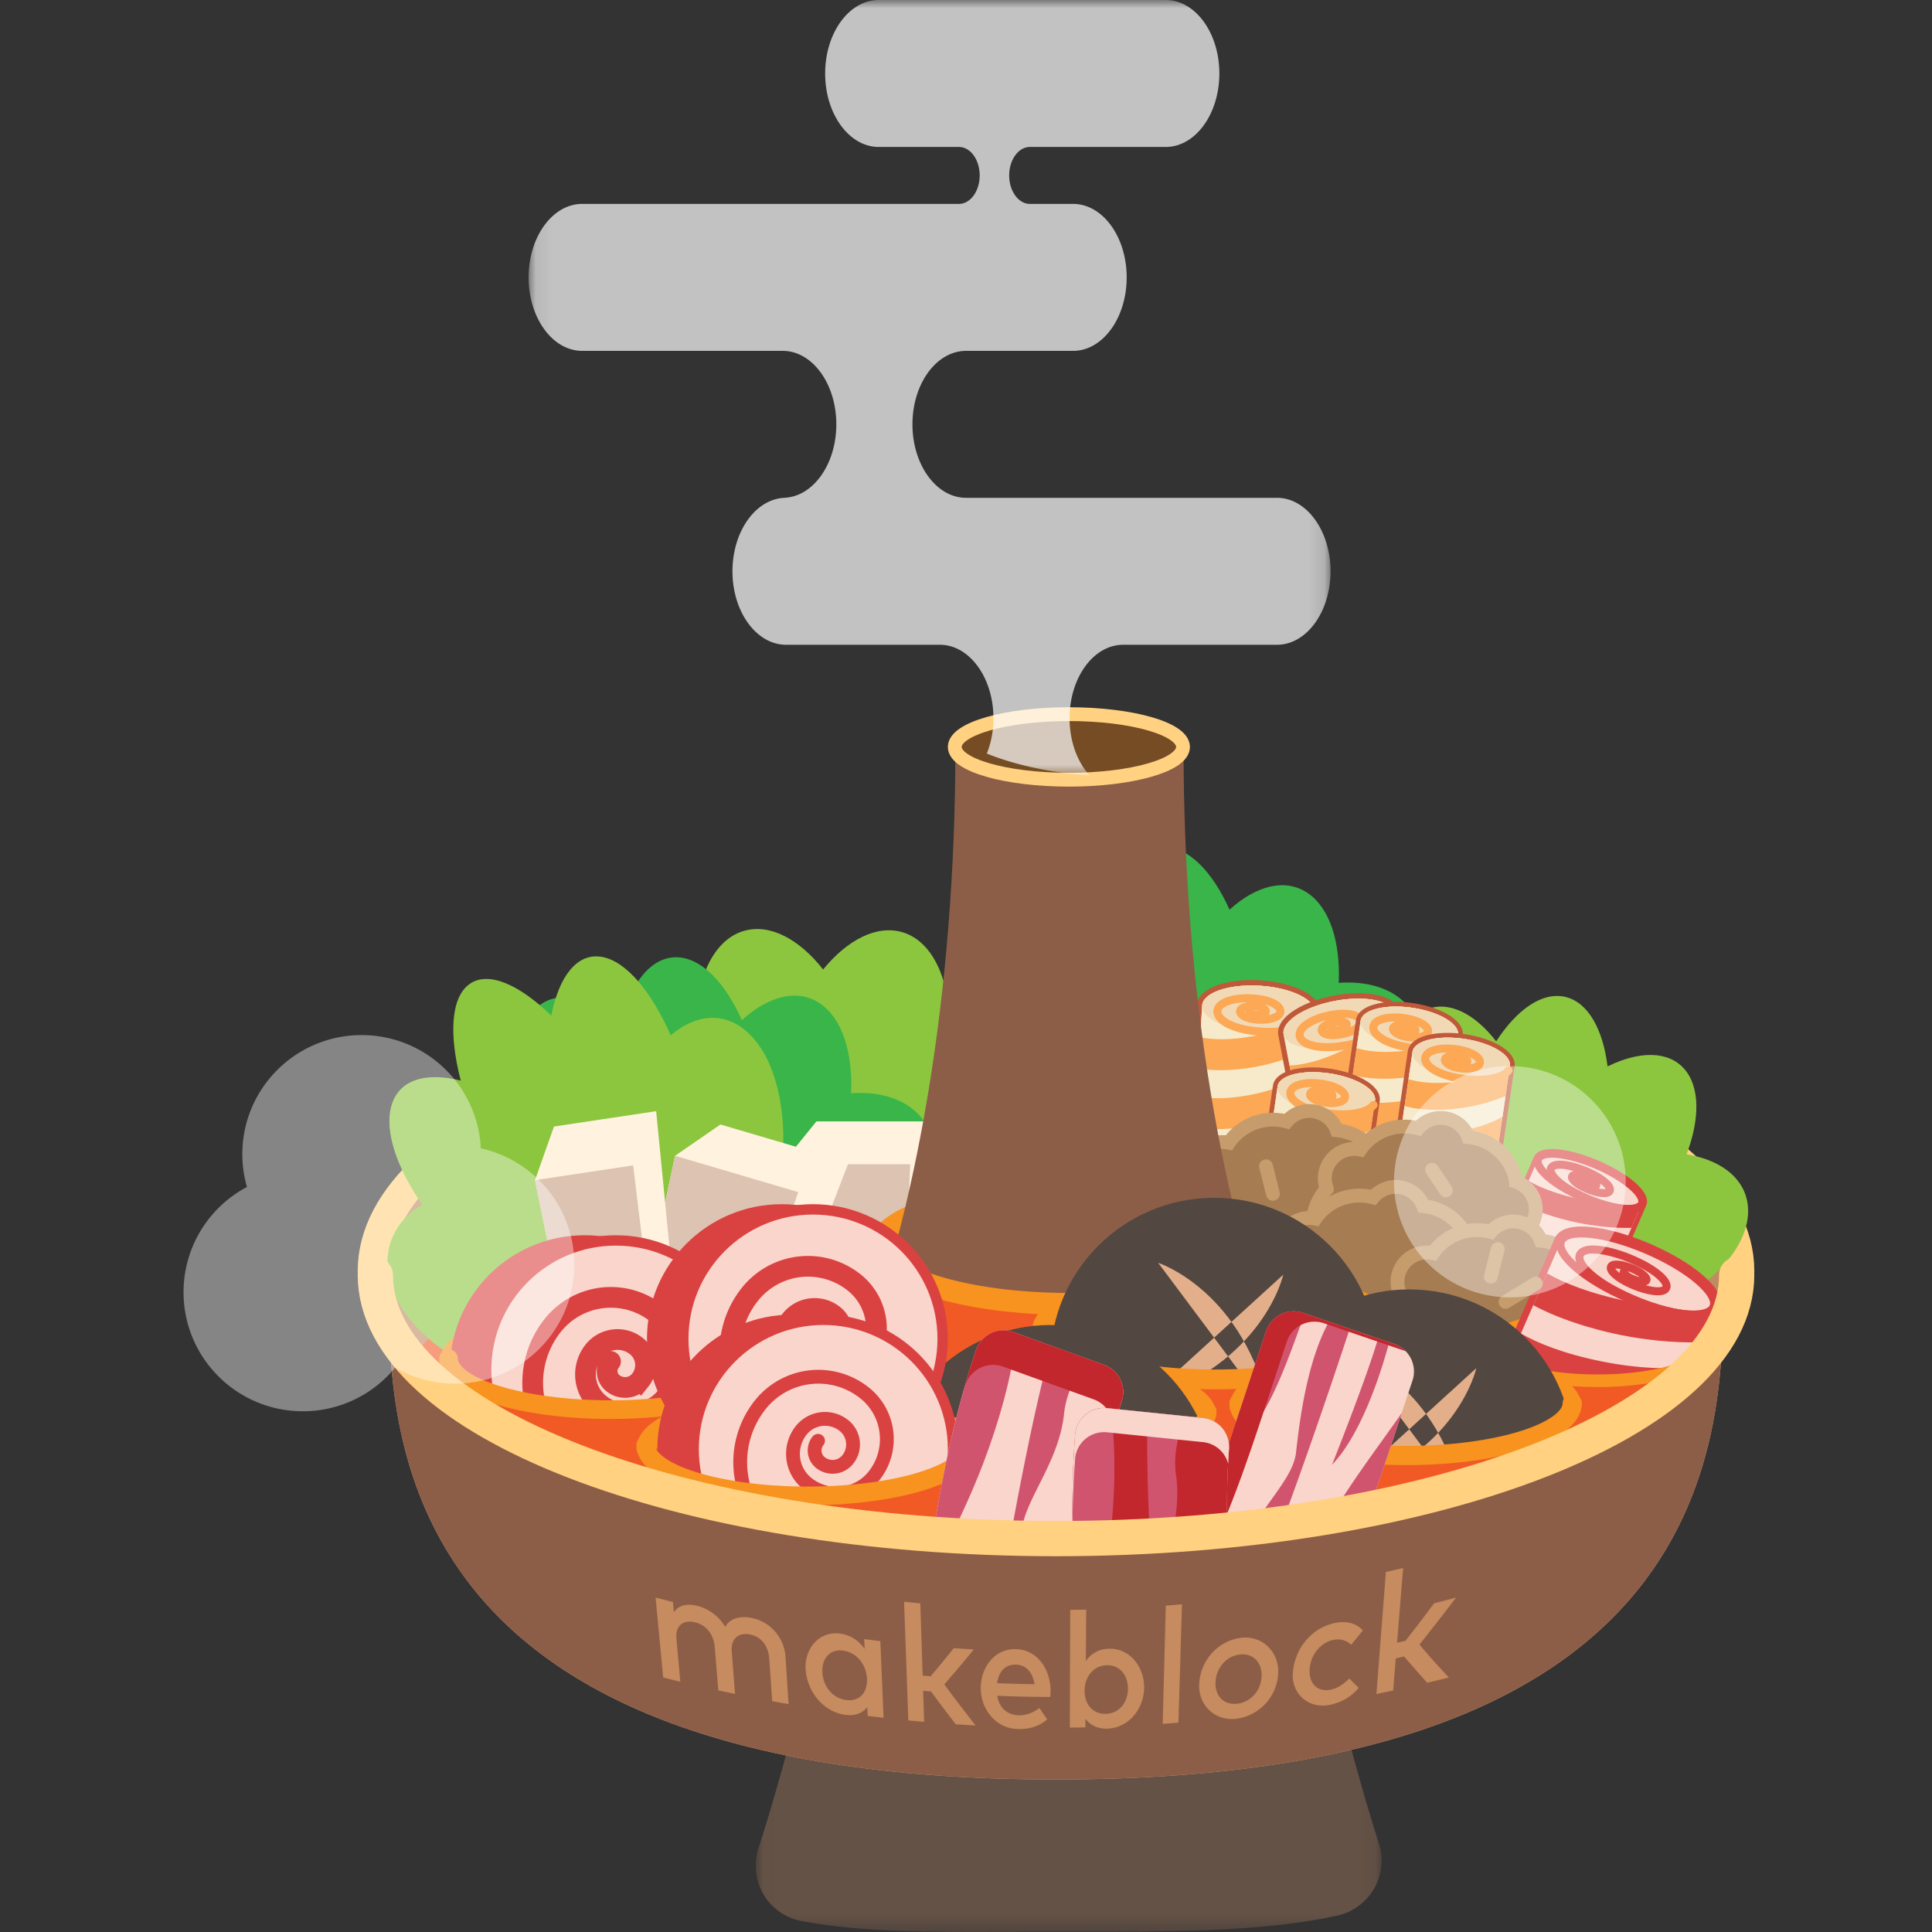 <svg width="120" height="120" viewBox="0 0 120 120" xmlns="http://www.w3.org/2000/svg" xmlns:xlink="http://www.w3.org/1999/xlink"><rect x="0" y="0" width="120" height="120" fill="#333333" stroke="none"/><defs><path id="a" d="M.017.084h38.877V23.64H.017z"/><path id="c" d="M.073 0h49.81v48.177H.072z"/></defs><g fill="none" fill-rule="evenodd"><path d="M23.313 78.944c0-9.045 18.928-16.378 42.278-16.378 23.35 0 42.278 7.333 42.278 16.378" stroke="#FFD180" stroke-width="2.189" stroke-linecap="round" stroke-linejoin="round"/><g transform="translate(46.92 96.36)"><mask id="b" fill="#fff"><use xlink:href="#a"/></mask><path d="M31.39.084H7.624A3.497 3.497 0 0 0 4.19 2.88C3.07 8.444 1.724 13.661.186 18.457a3.493 3.493 0 0 0 2.679 4.503c4.451.836 9.675.666 15.806.666 6.902 0 12.653.043 17.448-.998 2.023-.44 3.235-2.507 2.61-4.477-1.498-4.71-2.809-9.824-3.907-15.27A3.498 3.498 0 0 0 31.39.085" fill="#655246" mask="url(#b)"/></g><path d="M107.03 79.184c0 8.866.836 31.343-41.44 31.343-42.274 0-41.438-22.477-41.438-31.343 0-8.867 18.553-16.054 41.439-16.054s41.439 7.187 41.439 16.054" fill="#E2AF8A"/><path d="M107.03 79.184c0 8.866-18.553 16.053-41.44 16.053-22.885 0-41.438-7.187-41.438-16.053 0-8.867 18.553-16.054 41.439-16.054s41.439 7.187 41.439 16.054" fill="#BF8B61"/><path d="M87.949 63.213c-.822-1.595-2.646-2.33-4.797-2.167.108-2.515-.546-4.636-1.923-5.574-1.39-.947-3.202-.473-4.861 1.03-1.061-2.376-2.562-3.912-4.1-3.905-1.547.008-2.778 1.578-3.411 3.987-1.943-1.498-3.854-1.958-5.078-.986-1.15.913-1.448 2.895-.981 5.257-2.04-.112-3.624.599-4.168 2.11-.964 2.677 1.693 6.847 5.934 9.315 4.241 2.468 8.46 2.3 9.424-.376 1.389 2.696 5.64 2.936 9.496.536 3.855-2.4 5.854-6.531 4.465-9.227" fill="#39B54A"/><path d="M65.59 95.237c18.65 0 34.422-4.773 39.621-11.338-5.2-6.565-20.97-11.338-39.62-11.338S31.17 77.334 25.97 83.9c5.2 6.565 20.97 11.338 39.62 11.338" fill="#F15A24"/><path d="M108.528 74.644c-.292-1.58-1.752-2.62-3.774-2.944.83-2.186.845-4.191-.146-5.314-1.001-1.133-2.801-1.11-4.76-.15-.285-2.316-1.216-3.992-2.63-4.318-1.421-.329-3.007.783-4.287 2.762-1.347-1.738-2.968-2.556-4.373-1.968-1.321.553-2.169 2.229-2.426 4.406-1.839-.541-3.499-.26-4.437.95-1.66 2.141-.432 6.38 2.743 9.469 3.176 3.087 7.097 3.855 8.757 1.713.493 2.67 4.325 3.802 8.559 2.53 4.233-1.272 7.266-4.467 6.774-7.136" fill="#8CC63F"/><path d="M98.677 80.863c-.748 0-1.788-.264-2.853-.724-1.45-.627-2.595-1.476-2.847-2.114-.07-.176-.075-.335-.014-.474l2.44-5.625c.082-.189.321-.413.997-.413.748 0 1.787.264 2.852.724 1.451.627 2.595 1.476 2.848 2.114.07.175.074.335.014.474l-2.44 5.625c-.083.188-.322.413-.997.413z" fill="#F9D5CC"/><path d="M96.4 71.367c-.755 0-1.032.272-1.13.5l-2.441 5.625c-.053.121-.093.321.012.587.27.682 1.418 1.543 2.925 2.194 1.083.468 2.144.736 2.91.736.755 0 1.032-.272 1.131-.5l2.44-5.626c.053-.12.094-.32-.012-.586-.27-.682-1.418-1.543-2.925-2.194-1.082-.468-2.143-.736-2.91-.736m0 .292c.694 0 1.718.247 2.794.712 1.78.768 3.026 1.841 2.786 2.396-.173.397-2.287 5.269-2.44 5.625-.096.219-.41.325-.863.325-.695 0-1.719-.248-2.795-.712-1.779-.769-3.026-1.841-2.785-2.396l2.44-5.625c.095-.22.408-.325.863-.325" fill="#DA4241"/><path d="M101.98 74.767c.24-.555-1.007-1.628-2.786-2.396-1.779-.769-3.416-.942-3.657-.387l-2.44 5.625c-.24.555 1.006 1.627 2.785 2.396 1.78.768 3.416.942 3.657.387l2.44-5.625" fill="#DA4241"/><path d="M101.98 74.767c-.241.555-1.878.381-3.657-.387-1.78-.769-3.026-1.841-2.786-2.396.24-.555 1.878-.382 3.657.387 1.78.768 3.026 1.841 2.786 2.396" fill="#F9D5CC"/><path d="M101.98 74.767c-.241.555-1.878.381-3.657-.387-1.78-.769-3.026-1.841-2.786-2.396.24-.555 1.878-.382 3.657.387 1.78.768 3.026 1.841 2.786 2.396z" stroke="#DA4241" stroke-width=".5" stroke-linecap="round" stroke-linejoin="round"/><path d="M94 77.6a8.959 8.959 0 0 1-.743-.361l-.16.37c-.211.486.72 1.37 2.15 2.097.26.066.534.129.825.186 1.594.315 2.807.32 3.588.222l.566-1.306c-1.106.029-2.304-.116-3.217-.297-.89-.175-2.016-.483-3.009-.912m1.104-2.545a8.92 8.92 0 0 1-.743-.36l-.52 1.199c.679.394 1.818.864 3.452 1.187 1.593.314 2.807.32 3.587.221l.45-1.038c-1.106.03-2.304-.116-3.217-.296-.89-.176-2.016-.484-3.009-.913m3.293-.519c1.592.314 2.805.32 3.586.222.221-.558-1.02-1.622-2.789-2.386-1.779-.769-3.416-.942-3.657-.387l-.592 1.364c.679.394 1.818.865 3.452 1.187" fill="#F9D5CC"/><path d="M101.98 74.767c-.241.555-1.878.381-3.657-.387-1.78-.769-3.026-1.841-2.786-2.396.24-.555 1.878-.382 3.657.387 1.78.768 3.026 1.841 2.786 2.396" fill="#F9D5CC"/><path d="M101.98 74.767c-.241.555-1.878.381-3.657-.387-1.78-.769-3.026-1.841-2.786-2.396.24-.555 1.878-.382 3.657.387 1.78.768 3.026 1.841 2.786 2.396z" stroke="#DA4241" stroke-width=".5" stroke-linecap="round" stroke-linejoin="round"/><path d="M101.832 74.97c-.593.352-2.354-.029-3.935-.85-1.264-.656-1.904-1.416-1.43-1.697.379-.225 1.506.019 2.517.544.81.42 1.22.906.916 1.086-.243.144-.964-.012-1.611-.348-.518-.269-.78-.58-.586-.695.155-.092.617.008 1.031.223.331.172.5.371.375.445-.1.059-.395-.005-.66-.143-.212-.11-.32-.238-.24-.285" stroke="#DA4241" stroke-width=".5" stroke-linecap="round" stroke-linejoin="round"/><path d="M78.105 72.4c-.178 0-.361-.006-.543-.017-.957-.06-1.85-.272-2.513-.596-.71-.346-1.085-.79-1.056-1.248l.51-8.096c.053-.824 1.38-1.4 3.23-1.4.18 0 .362.006.543.018.957.06 1.85.271 2.514.595.71.347 1.084.79 1.055 1.249L81.335 71c-.052.824-1.38 1.4-3.23 1.4z" fill="#F9D5CC"/><path d="M77.733 60.875c-1.942 0-3.34.64-3.397 1.558l-.198 3.139-.313 4.956c-.033.531.375 1.032 1.15 1.41.683.334 1.598.551 2.577.612.185.012.371.018.553.018 1.943 0 3.34-.64 3.398-1.557l.219-3.477.291-4.619c.034-.53-.375-1.032-1.15-1.41-.682-.333-1.598-.55-2.576-.612a8.857 8.857 0 0 0-.554-.018m0 .336c.174 0 .352.006.533.017 1.934.122 3.462.867 3.412 1.666l-.511 8.095c-.046.724-1.373 1.243-3.062 1.243-.174 0-.352-.006-.532-.017-1.935-.121-3.463-.867-3.412-1.666l.51-8.095c.046-.724 1.373-1.243 3.062-1.243" fill="#BF593A"/><path d="M81.678 62.894c.05-.798-1.478-1.544-3.412-1.666-1.935-.121-3.544.428-3.595 1.226l-.51 8.095c-.05.799 1.477 1.545 3.412 1.666 1.935.122 3.544-.427 3.594-1.226.032-.512.475-7.523.51-8.095" fill="#FCA854"/><path d="M75.015 70.116a6.742 6.742 0 0 1-.82-.1c-.017.265-.03.453-.034.533-.044.7 1.123 1.359 2.713 1.593.268-.04.548-.09.843-.155 1.613-.354 2.766-.912 3.475-1.398.026-.414.07-1.09.119-1.88-1.04.552-2.224.93-3.148 1.134-.9.197-2.069.341-3.148.273m.231-3.662a6.742 6.742 0 0 1-.82-.1l-.11 1.726c.77.17 2.002.222 3.656-.14 1.613-.354 2.767-.913 3.476-1.399l.094-1.493c-1.04.551-2.224.93-3.148 1.132-.9.198-2.069.342-3.148.274m2.957-2.177c1.613-.353 2.766-.912 3.475-1.397.03-.793-1.49-1.53-3.412-1.652-1.935-.121-3.544.428-3.595 1.226l-.123 1.963c.77.172 2.001.223 3.655-.14" fill="#F7EACB"/><path d="M81.678 62.894c-.05.798-1.66 1.347-3.595 1.226-1.934-.122-3.462-.868-3.412-1.666.05-.798 1.66-1.347 3.595-1.226 1.934.122 3.462.868 3.412 1.666" fill="#F2D9B6"/><path d="M81.603 63.215c-.45.71-2.243 1.06-4.006.782-1.41-.223-2.262-.865-1.903-1.433.288-.455 1.436-.679 2.564-.5.903.142 1.448.553 1.218.916-.185.291-.92.435-1.641.32-.578-.09-.927-.353-.78-.586.118-.186.588-.278 1.05-.205.37.058.594.226.5.375-.076.12-.377.178-.673.132-.236-.038-.38-.145-.319-.24" stroke="#FCA854" stroke-width=".5" stroke-linecap="round"/><path d="M83.502 73.298c-1.374 0-2.304-.403-2.427-1.052l-1.51-7.97c-.086-.451.231-.938.892-1.369.619-.403 1.478-.724 2.42-.901a8.07 8.07 0 0 1 1.489-.145c1.374 0 2.304.402 2.427 1.05l1.51 7.971c.086.451-.231.938-.893 1.37-.618.403-1.478.723-2.42.9-.51.097-1.01.146-1.488.146z" fill="#F9D5CC"/><path d="M84.366 61.692c-.488 0-1 .05-1.52.148-.963.182-1.844.511-2.48.926-.723.471-1.066 1.019-.967 1.541l1.046 5.52.465 2.45c.14.745 1.11 1.189 2.592 1.189.488 0 .999-.05 1.52-.148.963-.182 1.844-.51 2.48-.926.722-.471 1.065-1.018.966-1.541l-1.223-6.453-.287-1.517c-.141-.744-1.11-1.189-2.592-1.189m0 .337c1.232 0 2.153.339 2.262.914l1.51 7.97c.149.786-1.274 1.715-3.18 2.074a7.921 7.921 0 0 1-1.456.142c-1.232 0-2.153-.339-2.262-.914l-1.51-7.97c-.15-.786 1.274-1.715 3.179-2.074a7.931 7.931 0 0 1 1.457-.142" fill="#BF593A"/><path d="M86.628 62.943c-.15-.786-1.814-1.132-3.72-.772-1.904.36-3.327 1.288-3.178 2.074l1.51 7.97c.15.786 1.814 1.132 3.719.772 1.905-.36 3.328-1.288 3.179-2.074l-1.51-7.97" fill="#FCA854"/><path d="M81.96 71.585a6.786 6.786 0 0 1-.82.106l.1.524c.13.688 1.424 1.04 3.024.874.25-.105.508-.223.778-.358 1.476-.74 2.455-1.566 3.021-2.212l-.35-1.85c-.871.791-1.925 1.45-2.77 1.874-.824.413-1.92.841-2.983 1.042m-.683-3.605a6.786 6.786 0 0 1-.82.105l.322 1.699c.79-.025 1.995-.279 3.508-1.038 1.475-.74 2.454-1.566 3.021-2.212l-.279-1.47c-.87.79-1.924 1.449-2.77 1.874-.823.413-1.92.84-2.982 1.041m2.327-2.839c1.474-.74 2.453-1.565 3.02-2.21-.166-.777-1.822-1.117-3.715-.76-1.905.36-3.328 1.289-3.18 2.075l.367 1.933c.789-.024 1.995-.278 3.508-1.038" fill="#F7EACB"/><path d="M86.628 62.943c.148.786-1.275 1.715-3.18 2.074-1.904.36-3.57.014-3.718-.772-.15-.786 1.274-1.715 3.179-2.074 1.905-.36 3.57-.014 3.719.772" fill="#F2D9B6"/><path d="M86.634 63.272c-.26.8-1.91 1.582-3.688 1.746-1.421.132-2.406-.28-2.198-.919.166-.512 1.223-1.012 2.36-1.117.91-.085 1.54.179 1.407.588-.106.327-.782.648-1.51.715-.583.054-.986-.114-.9-.376.067-.21.5-.415.966-.458.373-.035.63.073.576.24-.043.135-.32.266-.618.294-.239.022-.404-.047-.37-.154" stroke="#FCA854" stroke-width=".5" stroke-linecap="round"/><path d="M87.347 72.306c-.337 0-.687-.026-1.04-.078-.826-.12-1.586-.368-2.139-.697-.59-.351-.884-.763-.826-1.159l1.024-6.99c.09-.613 1.006-1.009 2.333-1.009.338 0 .688.027 1.04.078.827.12 1.587.368 2.14.697.59.351.885.763.826 1.159l-1.024 6.99c-.09.613-1.005 1.009-2.333 1.009z" fill="#F9D5CC"/><path d="M86.7 62.227c-1.427 0-2.377.434-2.48 1.134l-.624 4.262-.4 2.728c-.067.459.252.923.897 1.306.57.339 1.348.593 2.193.716.36.052.717.08 1.061.08 1.427 0 2.377-.435 2.48-1.134l.773-5.284.25-1.707c.067-.458-.251-.922-.896-1.306-.57-.338-1.348-.592-2.193-.716a7.373 7.373 0 0 0-1.062-.079m0 .293c.323 0 .666.024 1.02.076 1.67.244 2.943 1 2.842 1.69l-1.025 6.99c-.08.544-.989.883-2.189.883a7.04 7.04 0 0 1-1.019-.076c-1.67-.243-2.943-1-2.842-1.69l1.025-6.99c.08-.543.988-.883 2.188-.883" fill="#BF593A"/><path d="M90.56 64.286c.102-.69-1.17-1.446-2.842-1.69-1.67-.244-3.107.118-3.207.807l-1.025 6.99c-.1.69 1.172 1.447 2.842 1.69 1.671.244 3.107-.117 3.208-.807l1.025-6.99" fill="#FCA854"/><path d="M84.259 70.079a5.875 5.875 0 0 1-.705-.145l-.068.46c-.088.604.877 1.259 2.241 1.576.236-.016.482-.04.743-.074 1.426-.192 2.467-.594 3.117-.966l.238-1.622c-.943.404-1.997.648-2.814.758-.796.107-1.82.149-2.752.013m.463-3.163a5.898 5.898 0 0 1-.705-.145l-.218 1.49c.656.204 1.722.336 3.183.14 1.426-.192 2.467-.595 3.117-.966l.19-1.29c-.943.405-1.998.649-2.815.759-.796.107-1.82.148-2.752.012m2.724-1.678c1.424-.192 2.465-.594 3.116-.965.084-.686-1.183-1.435-2.844-1.677-1.67-.244-3.107.118-3.207.807l-.249 1.696c.656.203 1.722.336 3.184.139" fill="#F7EACB"/><path d="M90.56 64.286c-.1.69-1.537 1.05-3.207.807-1.671-.244-2.943-1-2.842-1.69.1-.69 1.537-1.05 3.207-.807 1.671.244 2.944 1 2.843 1.69" fill="#F2D9B6"/><path d="M90.472 64.559c-.44.584-2.023.76-3.533.392-1.208-.294-1.902-.912-1.549-1.38.283-.374 1.295-.486 2.262-.25.773.188 1.217.583.991.882-.18.24-.829.312-1.447.161-.495-.12-.78-.373-.635-.565.116-.153.53-.2.927-.103.316.077.498.24.406.362-.074.098-.34.127-.593.066-.203-.05-.32-.153-.26-.232" stroke="#FCA854" stroke-width=".5" stroke-linecap="round"/><path d="M90.57 74.235c-.338 0-.688-.026-1.04-.078-.827-.12-1.587-.368-2.14-.696-.59-.352-.884-.763-.826-1.16l1.024-6.99c.09-.613 1.006-1.008 2.334-1.008.337 0 .687.026 1.04.077.826.12 1.586.368 2.139.697.591.351.885.763.827 1.16l-1.025 6.99c-.09.612-1.005 1.008-2.333 1.008z" fill="#F9D5CC"/><path d="M89.922 64.156c-1.427 0-2.377.435-2.479 1.134l-1.024 6.99c-.067.459.251.923.897 1.306.569.339 1.347.593 2.192.716.36.053.717.08 1.061.08 1.427 0 2.377-.435 2.48-1.134l.688-4.705.335-2.286c.068-.458-.25-.922-.896-1.306-.57-.338-1.348-.592-2.193-.716a7.375 7.375 0 0 0-1.061-.079m0 .293c.322 0 .665.025 1.019.076 1.67.244 2.943 1 2.842 1.69l-1.024 6.99c-.08.544-.99.884-2.19.884-.322 0-.665-.025-1.018-.077-1.671-.243-2.944-1-2.843-1.69l1.025-6.99c.08-.543.989-.883 2.189-.883" fill="#BF593A"/><path d="M93.783 66.215c.1-.69-1.172-1.446-2.842-1.69-1.671-.244-3.107.118-3.208.807l-1.025 6.99c-.1.69 1.172 1.447 2.843 1.69 1.67.244 3.106-.117 3.208-.807l1.024-6.99" fill="#FCA854"/><path d="M87.48 72.008a5.898 5.898 0 0 1-.704-.145l-.068.46c-.088.604.878 1.26 2.241 1.576.236-.015.483-.039.743-.074 1.426-.192 2.467-.594 3.117-.965l.238-1.623c-.942.404-1.997.648-2.814.758-.796.107-1.82.149-2.752.013m.463-3.162a5.875 5.875 0 0 1-.705-.146l-.218 1.49c.656.204 1.722.336 3.183.14 1.426-.192 2.467-.595 3.117-.966l.19-1.29c-.943.405-1.998.649-2.815.759-.795.107-1.82.149-2.752.013m2.724-1.679c1.425-.191 2.465-.594 3.116-.965.084-.686-1.183-1.435-2.843-1.677-1.671-.244-3.107.118-3.208.807l-.249 1.696c.657.203 1.722.336 3.184.14" fill="#F7EACB"/><path d="M93.783 66.215c-.101.69-1.537 1.05-3.208.807-1.67-.244-2.943-1-2.842-1.69.1-.69 1.537-1.05 3.208-.807 1.67.244 2.943 1 2.842 1.69" fill="#F2D9B6"/><path d="M82.192 76.378c-.337 0-.687-.026-1.04-.077-.827-.12-1.586-.368-2.14-.697-.59-.351-.884-.763-.826-1.159l1.024-6.99c.09-.613 1.006-1.009 2.334-1.009.337 0 .687.026 1.04.078.827.12 1.586.368 2.14.696.59.352.884.763.826 1.16l-1.024 6.99c-.09.613-1.006 1.008-2.334 1.008z" fill="#F9D5CC"/><path d="M81.544 66.3c-1.426 0-2.376.434-2.479 1.133l-1.024 6.991c-.067.458.252.922.897 1.306.57.338 1.348.592 2.193.716.36.052.717.079 1.06.079 1.428 0 2.377-.434 2.48-1.134l1.024-6.99c.067-.459-.251-.923-.897-1.306-.569-.339-1.348-.593-2.193-.716a7.375 7.375 0 0 0-1.06-.08m0 .294c.321 0 .664.024 1.018.076 1.67.243 2.943 1 2.842 1.69l-1.024 6.99c-.08.544-.989.883-2.19.883-.321 0-.664-.024-1.018-.076-1.67-.244-2.943-1-2.842-1.69l1.024-6.99c.08-.544.99-.883 2.19-.883" fill="#BF593A"/><path d="M85.405 68.358c.101-.69-1.171-1.446-2.842-1.69-1.67-.243-3.107.118-3.208.808l-1.024 6.99c-.101.69 1.171 1.446 2.842 1.69 1.67.244 3.107-.118 3.208-.807l1.024-6.99" fill="#FCA854"/><path d="M79.103 74.152a5.898 5.898 0 0 1-.705-.146l-.067.46c-.089.604.877 1.26 2.24 1.577.236-.016.483-.04.744-.075 1.425-.191 2.466-.594 3.117-.965l.237-1.623c-.942.405-1.996.649-2.814.759-.795.107-1.82.148-2.752.013m.464-3.162a5.898 5.898 0 0 1-.705-.146l-.219 1.49c.657.203 1.722.336 3.184.14 1.425-.193 2.467-.595 3.117-.966l.189-1.29c-.943.404-1.997.648-2.814.758-.796.107-1.82.149-2.752.013m2.723-1.679c1.425-.191 2.466-.593 3.116-.964.084-.686-1.182-1.435-2.843-1.677-1.67-.244-3.107.117-3.208.807l-.248 1.695c.656.204 1.722.336 3.183.14" fill="#F7EACB"/><path d="M85.405 68.358c-.1.69-1.537 1.051-3.208.807-1.67-.243-2.943-1-2.842-1.69.101-.689 1.537-1.05 3.208-.806 1.67.243 2.943 1 2.842 1.69" fill="#F2D9B6"/><path d="M85.317 68.631c-.441.585-2.023.761-3.533.393-1.209-.294-1.902-.912-1.549-1.38.282-.374 1.295-.487 2.261-.251.774.188 1.217.584.992.883-.181.24-.83.311-1.448.16-.495-.12-.779-.373-.634-.564.115-.154.53-.2.926-.103.317.077.499.239.406.361-.074.099-.34.128-.593.066-.202-.049-.319-.153-.26-.231m11.81-1.477c-.441.585-2.024.76-3.534.393-1.208-.295-1.901-.912-1.548-1.38.282-.375 1.294-.487 2.26-.252.774.189 1.218.584.992.884-.18.24-.829.311-1.447.16-.495-.12-.78-.373-.635-.565.116-.153.53-.2.927-.103.316.077.498.24.406.362-.074.098-.34.128-.593.066-.203-.05-.32-.153-.26-.232" stroke="#FCA854" stroke-width=".5" stroke-linecap="round"/><path d="M87.227 74.687a1.82 1.82 0 0 0-1.23-1.72 3.324 3.324 0 0 0-2.964-2.765 1.825 1.825 0 0 0-3.111-.544 3.326 3.326 0 0 0-3.594 1.317 1.824 1.824 0 0 0-2.204 1.782c0 .232.045.452.123.655a3.302 3.302 0 0 0 0 4.48 1.809 1.809 0 0 0-.123.654 1.824 1.824 0 0 0 2.509 1.689 3.323 3.323 0 0 0 4.436.788 1.824 1.824 0 0 0 3.346-.72 3.322 3.322 0 0 0 2.11-4.181c.427-.334.702-.852.702-1.435" fill="#A67C52"/><path d="M87.227 74.687a1.82 1.82 0 0 0-1.23-1.72 3.324 3.324 0 0 0-2.964-2.765 1.825 1.825 0 0 0-3.111-.544 3.326 3.326 0 0 0-3.594 1.317 1.824 1.824 0 0 0-2.204 1.782c0 .232.045.452.123.655a3.302 3.302 0 0 0 0 4.48 1.809 1.809 0 0 0-.123.654 1.824 1.824 0 0 0 2.509 1.689 3.323 3.323 0 0 0 4.436.788 1.824 1.824 0 0 0 3.346-.72 3.322 3.322 0 0 0 2.11-4.181c.427-.334.702-.852.702-1.435z" stroke="#C69C6D" stroke-width=".858"/><path d="M95.39 75.116c0-.798-.514-1.474-1.23-1.72a3.325 3.325 0 0 0-2.965-2.765 1.825 1.825 0 0 0-3.11-.544 3.326 3.326 0 0 0-3.594 1.317 1.824 1.824 0 0 0-2.204 1.782c0 .232.045.452.123.655a3.302 3.302 0 0 0 0 4.48 1.81 1.81 0 0 0-.123.653 1.824 1.824 0 0 0 2.509 1.69 3.323 3.323 0 0 0 4.436.787 1.824 1.824 0 0 0 3.346-.72 3.322 3.322 0 0 0 2.11-4.18c.427-.334.702-.852.702-1.435" fill="#A67C52"/><path d="M95.39 75.116c0-.798-.514-1.474-1.23-1.72a3.325 3.325 0 0 0-2.965-2.765 1.825 1.825 0 0 0-3.11-.544 3.326 3.326 0 0 0-3.594 1.317 1.824 1.824 0 0 0-2.204 1.782c0 .232.045.452.123.655a3.302 3.302 0 0 0 0 4.48 1.81 1.81 0 0 0-.123.653 1.824 1.824 0 0 0 2.509 1.69 3.323 3.323 0 0 0 4.436.787 1.824 1.824 0 0 0 3.346-.72 3.322 3.322 0 0 0 2.11-4.18c.427-.334.702-.852.702-1.435z" stroke="#C69C6D" stroke-width=".858"/><path d="M92.598 79.403c0-.797-.515-1.474-1.23-1.72a3.325 3.325 0 0 0-2.965-2.765 1.825 1.825 0 0 0-3.11-.544 3.326 3.326 0 0 0-3.594 1.317 1.824 1.824 0 0 0-2.204 1.782c0 .232.044.452.123.655a3.302 3.302 0 0 0 0 4.48 1.81 1.81 0 0 0-.124.653 1.824 1.824 0 0 0 2.51 1.69 3.323 3.323 0 0 0 4.435.787 1.824 1.824 0 0 0 3.346-.72 3.322 3.322 0 0 0 2.11-4.18c.427-.334.703-.852.703-1.435" fill="#A67C52"/><path d="M92.598 79.403c0-.797-.515-1.474-1.23-1.72a3.325 3.325 0 0 0-2.965-2.765 1.825 1.825 0 0 0-3.11-.544 3.326 3.326 0 0 0-3.594 1.317 1.824 1.824 0 0 0-2.204 1.782c0 .232.044.452.123.655a3.302 3.302 0 0 0 0 4.48 1.81 1.81 0 0 0-.124.653 1.824 1.824 0 0 0 2.51 1.69 3.323 3.323 0 0 0 4.435.787 1.824 1.824 0 0 0 3.346-.72 3.322 3.322 0 0 0 2.11-4.18c.427-.334.703-.852.703-1.435z" stroke="#C69C6D" stroke-width=".858"/><path d="M64.251 63.075c-1.102-1.225-3.12-1.38-5.343-.624-.27-2.329-1.277-4.081-2.859-4.549-1.597-.472-3.418.473-4.924 2.315-1.47-1.87-3.273-2.85-4.879-2.408-1.615.445-2.663 2.227-2.958 4.607-2.258-.82-4.325-.7-5.457.534-1.063 1.16-1.072 3.054-.224 5.08-2.149.474-3.696 1.571-4.035 3.107-.599 2.717 2.813 5.775 7.622 6.831 4.808 1.056 9.191-.29 9.79-3.008 1.863 2.07 6.343 1.088 10.006-2.194 3.664-3.282 5.124-7.621 3.261-9.691" fill="#8CC63F"/><path d="M99.901 81.547c0-.798-.514-1.474-1.23-1.721a3.325 3.325 0 0 0-2.965-2.765 1.825 1.825 0 0 0-3.11-.544 3.326 3.326 0 0 0-3.594 1.317 1.824 1.824 0 0 0-2.08 2.437 3.302 3.302 0 0 0-.001 4.48 1.824 1.824 0 0 0 2.386 2.343 3.323 3.323 0 0 0 4.436.788 1.824 1.824 0 0 0 3.346-.72 3.322 3.322 0 0 0 2.11-4.181c.427-.334.702-.851.702-1.434" fill="#A67C52"/><path d="M99.901 81.547c0-.798-.514-1.474-1.23-1.721a3.325 3.325 0 0 0-2.965-2.765 1.825 1.825 0 0 0-3.11-.544 3.326 3.326 0 0 0-3.594 1.317 1.824 1.824 0 0 0-2.08 2.437 3.302 3.302 0 0 0-.001 4.48 1.824 1.824 0 0 0 2.386 2.343 3.323 3.323 0 0 0 4.436.788 1.824 1.824 0 0 0 3.346-.72 3.322 3.322 0 0 0 2.11-4.181c.427-.334.702-.851.702-1.434z" stroke="#C69C6D" stroke-width=".858"/><path d="M57.66 70.072c-.821-1.595-2.645-2.33-4.796-2.167.108-2.515-.546-4.636-1.923-5.574-1.39-.947-3.202-.473-4.861 1.03-1.061-2.375-2.562-3.912-4.1-3.904-1.547.007-2.778 1.578-3.411 3.987-1.943-1.499-3.854-1.959-5.078-.987-1.15.914-1.448 2.895-.981 5.258-2.04-.113-3.624.598-4.168 2.11-.964 2.676 1.693 6.846 5.934 9.314s8.46 2.3 9.424-.376c1.39 2.696 5.64 2.936 9.496.536 3.855-2.4 5.854-6.53 4.465-9.227" fill="#39B54A"/><path fill="#FFF2DE" d="M58.395 77.515l-2.18 2.088-7.072.122-.586-7.413 2.153-2.662h8.306z"/><path fill="#DDC3B1" d="M56.215 79.603h-7.082l-.576-7.29h7.979z"/><path d="M92.444 83.779c0-1.116 3.032-2.02 6.771-2.02 3.74 0 6.77.904 6.77 2.02" fill="#F7931E"/><path d="M92.444 83.779c0-1.116 3.032-2.02 6.771-2.02 3.74 0 6.77.904 6.77 2.02" stroke="#F7931E" stroke-width=".821" stroke-linecap="round"/><path d="M101.573 90.128c-1.098 0-2.625-.388-4.19-1.063-2.13-.921-3.811-2.169-4.182-3.105-.102-.258-.109-.493-.02-.697l3.584-8.262c.12-.276.472-.606 1.464-.606 1.098 0 2.625.388 4.19 1.063 2.13.92 3.811 2.168 4.182 3.105.102.258.109.492.02.697l-3.584 8.261c-.12.277-.472.607-1.464.607z" fill="#F9D5CC"/><path d="M98.229 76.18c-.612 0-1.397.128-1.66.736l-3.585 8.262c-.077.177-.136.47.018.86.396 1.002 2.083 2.267 4.297 3.223 1.59.687 3.148 1.081 4.274 1.081.612 0 1.397-.127 1.66-.735l.962-2.215 2.623-6.047c.077-.178.137-.471-.018-.861-.396-1.001-2.083-2.266-4.296-3.223-1.59-.687-3.148-1.08-4.275-1.08m0 .429c1.02 0 2.524.363 4.104 1.045 2.613 1.129 4.445 2.704 4.091 3.52l-3.584 8.261c-.14.322-.6.477-1.267.477-1.02 0-2.524-.363-4.104-1.045-2.613-1.13-4.445-2.705-4.091-3.52l3.584-8.261c.14-.322.6-.477 1.267-.477" fill="#DA4241"/><path d="M106.424 81.174c.354-.814-1.478-2.39-4.09-3.519-2.614-1.129-5.018-1.383-5.372-.568l-3.584 8.261c-.354.815 1.478 2.39 4.09 3.52 2.614 1.128 5.019 1.383 5.372.568l3.584-8.262" fill="#DA4241"/><path d="M46.375 64.066c-1.429-1.25-3.177-1.066-4.716.238-1.194-2.712-2.764-4.605-4.277-4.87-1.529-.268-2.654 1.186-3.143 3.645-2.005-1.948-3.916-2.78-5.071-1.962-1.162.822-1.294 3.127-.549 6.003-2.224-.56-3.898-.039-4.328 1.631-.404 1.57.377 3.817 1.928 6.064-1.594.955-2.428 2.54-2.07 4.421.63 3.331 4.75 6.333 9.2 6.705 4.449.372 7.543-2.026 6.912-5.357 2.415 2.114 5.742.13 7.43-4.432 1.688-4.562 1.1-9.973-1.316-12.086" fill="#8CC63F"/><path d="M106.424 81.174c-.353.815-2.758.56-5.37-.568-2.614-1.129-4.445-2.705-4.092-3.52.354-.814 2.758-.56 5.371.57 2.613 1.128 4.445 2.704 4.091 3.518" fill="#F9D5CC"/><path d="M106.424 81.174c-.353.815-2.758.56-5.37-.568-2.614-1.129-4.445-2.705-4.092-3.52.354-.814 2.758-.56 5.371.57 2.613 1.128 4.445 2.704 4.091 3.518z" stroke="#DA4241" stroke-width=".5" stroke-linecap="round" stroke-linejoin="round"/><path d="M94.705 85.334c-.381-.164-.747-.34-1.091-.53l-.236.544c-.31.714 1.057 2.012 3.158 3.081.382.097.784.189 1.212.273 2.34.462 4.123.47 5.27.325l.831-1.917c-1.624.043-3.384-.171-4.725-.436-1.307-.258-2.962-.71-4.42-1.34m1.622-3.737c-.38-.165-.747-.341-1.09-.53l-.765 1.761c.997.579 2.67 1.27 5.07 1.743 2.34.462 4.122.47 5.269.325l.66-1.524c-1.624.043-3.383-.17-4.725-.435-1.306-.258-2.961-.71-4.419-1.34m4.836-.763c2.34.462 4.121.47 5.267.325.326-.819-1.498-2.382-4.096-3.504-2.613-1.129-5.017-1.383-5.37-.568l-.87 2.004c.996.578 2.669 1.27 5.069 1.743" fill="#F9D5CC"/><path d="M92.274 83.486c0 1.18 3.044 2.136 6.8 2.136 3.755 0 6.8-.956 6.8-2.136l.02 5.462-14.351 1.065-.449-4.25 1.18-2.277z" fill="#F15A24"/><path d="M92.416 83.623c-.001 1.18 3.043 2.138 6.799 2.14 3.755.002 6.8-.953 6.8-2.133" stroke="#F7931E" stroke-width=".783" stroke-linecap="round"/><path fill="#FFF2DE" d="M49.884 79.56l-2.683 1.386-6.817-1.884 1.544-7.274 2.82-1.944 7.966 2.35z"/><path fill="#DDC3B1" d="M47.2 80.946l-6.79-2.004 1.518-7.154 7.652 2.257z"/><path fill="#FFF2DE" d="M41.656 78.198l-1.3 2.669-5.383.953-1.743-8.519 1.179-3.33 6.346-.955z"/><path fill="#DDC3B1" d="M40.356 80.867l-5.411.813-1.715-8.379 6.096-.916z"/><path d="M106.424 81.174c-.353.815-2.758.56-5.37-.568-2.614-1.129-4.445-2.705-4.092-3.52.354-.814 2.758-.56 5.371.57 2.613 1.128 4.445 2.704 4.091 3.518" fill="#F9D5CC"/><path d="M106.424 81.174c-.353.815-2.758.56-5.37-.568-2.614-1.129-4.445-2.705-4.092-3.52.354-.814 2.758-.56 5.371.57 2.613 1.128 4.445 2.704 4.091 3.518z" stroke="#DA4241" stroke-width=".5" stroke-linecap="round" stroke-linejoin="round"/><path d="M54.629 77.531c0-1.945 5.285-3.522 11.805-3.522s11.805 1.577 11.805 3.522" fill="#F7931E"/><path d="M54.629 77.531c0-1.945 5.285-3.522 11.805-3.522s11.805 1.577 11.805 3.522" stroke="#F7931E" stroke-width="1.432" stroke-linecap="round"/><path d="M78.24 77.89c0 1.945-5.286 3.522-11.806 3.522s-11.805-1.577-11.805-3.522" fill="#F7931E"/><path d="M78.24 77.89c0 1.945-5.286 3.522-11.806 3.522s-11.805-1.577-11.805-3.522" stroke="#F7931E" stroke-width="1.432" stroke-linecap="round"/><path d="M106.207 81.473c-.87.516-3.457-.043-5.778-1.248-1.857-.964-2.798-2.08-2.102-2.494.557-.33 2.213.028 3.698.8 1.189.617 1.79 1.331 1.345 1.595-.356.212-1.416-.017-2.367-.511-.76-.395-1.146-.852-.86-1.021.228-.136.906.011 1.514.327.487.253.734.545.551.654-.146.086-.58-.008-.97-.21-.31-.162-.468-.349-.352-.418" stroke="#DA4241" stroke-width=".5" stroke-linecap="round" stroke-linejoin="round"/><path d="M38.08 101.142c11.742 0 21.26-24.464 21.26-54.642h14.173c0 30.178 9.518 54.642 21.26 54.642l-.1.063c-17.249 11.039-39.368 11.014-56.592-.063z" fill="#8D5E47"/><path d="M54.332 77.02c0 2.058 5.308 3.726 11.856 3.726s11.856-1.668 11.856-3.726l3.07 1.95-3.036 7.574-25.021 1.858-.782-7.412 2.057-3.97z" fill="#F15A24"/><path d="M54.579 77.26c-.001 2.058 5.306 3.728 11.854 3.731 6.548.003 11.857-1.662 11.858-3.72" stroke="#F7931E" stroke-width="1.366" stroke-linecap="round"/><path d="M64.818 82.556c0-1.755 4.771-3.179 10.656-3.179 5.885 0 10.656 1.424 10.656 3.18" fill="#F7931E"/><path d="M64.818 82.556c0-1.755 4.771-3.179 10.656-3.179 5.885 0 10.656 1.424 10.656 3.18" stroke="#F7931E" stroke-width="1.293" stroke-linecap="round"/><path d="M85.58 84.545c0 5.604-4.553 7.089-10.17 7.089-5.615 0-10.167-1.485-10.167-7.09 0-5.603 4.552-10.146 10.168-10.146s10.168 4.543 10.168 10.147" fill="#534741"/><path d="M71.935 78.435s5.372 1.734 6.952 9.301m.818-8.562s-1.198 5.506-8.588 7.823" fill="#E2AF8A"/><path d="M64.772 82.317c0 1.857 4.792 3.362 10.702 3.362s10.701-1.505 10.701-3.362l2.77 1.76-2.74 6.836-14.841 2.279-8.449-7.292 1.857-3.583z" fill="#F15A24"/><path d="M55.818 87.876c0-1.577 4.285-2.856 9.572-2.856 5.287 0 9.572 1.279 9.572 2.856" fill="#F7931E"/><path d="M55.818 87.876c0-1.577 4.285-2.856 9.572-2.856 5.287 0 9.572 1.279 9.572 2.856" stroke="#F7931E" stroke-width="1.161" stroke-linecap="round"/><path d="M74.962 89.036c0 1.577-4.285 2.856-9.572 2.856-5.287 0-9.572-1.279-9.572-2.856" fill="#F7931E"/><path d="M74.962 89.036c0 1.577-4.285 2.856-9.572 2.856-5.287 0-9.572-1.279-9.572-2.856" stroke="#F7931E" stroke-width="1.161" stroke-linecap="round"/><path d="M64.772 82.317c0 1.857 4.792 3.362 10.702 3.362s10.701-1.505 10.701-3.362" stroke="#F7931E" stroke-width="1.233" stroke-linecap="round"/><path d="M75.41 92.446c0 5.604-4.552 7.088-10.167 7.088-5.616 0-10.169-1.484-10.169-7.088s4.553-10.147 10.169-10.147c5.615 0 10.168 4.543 10.168 10.147" fill="#534741"/><path d="M61.652 86.181s5.55 1.792 7.182 9.61m.846-8.846s-1.239 5.688-8.874 8.082" fill="#E2AF8A"/><path d="M77 87.384c0-1.697 4.613-3.074 10.303-3.074 5.691 0 10.304 1.377 10.304 3.074" fill="#F7931E"/><path d="M77 87.384c0-1.697 4.613-3.074 10.303-3.074 5.691 0 10.304 1.377 10.304 3.074" stroke="#F7931E" stroke-width="1.25" stroke-linecap="round"/><path d="M97.697 90.234c0 5.603-4.552 7.088-10.168 7.088s-10.168-1.485-10.168-7.088c0-5.604 4.552-10.147 10.168-10.147s10.168 4.543 10.168 10.147" fill="#534741"/><path d="M84.155 84.26s5.214 1.683 6.748 9.028m.794-8.31s-1.163 5.344-8.336 7.593" fill="#E2AF8A"/><path d="M55.777 87.661c0 1.668 4.304 3.02 9.613 3.02 5.31 0 9.614-1.352 9.614-3.02l2.488 1.582-2.461 6.14-13.333 2.047-7.59-6.55 1.669-3.219z" fill="#F15A24"/><path d="M55.777 87.657c0 1.668 4.303 3.022 9.612 3.025 5.31.002 9.614-1.348 9.615-3.017" stroke="#F7931E" stroke-width="1.107" stroke-linecap="round"/><path d="M76.74 86.939c0 1.795 4.634 3.251 10.349 3.251s10.348-1.456 10.348-3.251l2.679 1.702-2.65 6.61-21.838 1.622-.683-6.47 1.795-3.464z" fill="#F15A24"/><path d="M76.956 87.148c0 1.796 4.632 3.254 10.347 3.257 5.715.002 10.349-1.451 10.35-3.247" stroke="#F7931E" stroke-width="1.192" stroke-linecap="round"/><path d="M27.905 84.617c0-1.652 4.488-2.99 10.024-2.99 5.536 0 10.024 1.338 10.024 2.99" fill="#F7931E"/><path d="M27.905 84.617c0-1.652 4.488-2.99 10.024-2.99 5.536 0 10.024 1.338 10.024 2.99" stroke="#F7931E" stroke-width="1.216" stroke-linecap="round"/><path d="M44.373 85.083c0 4.44-3.606 8.038-8.055 8.038s-8.056-3.598-8.056-8.038 3.607-8.038 8.056-8.038c4.449 0 8.055 3.599 8.055 8.038" fill="#DA4241"/><path d="M44.373 85.083c0 4.44-3.606 8.038-8.055 8.038s-8.056-3.598-8.056-8.038 3.607-8.038 8.056-8.038c4.449 0 8.055 3.599 8.055 8.038z" stroke="#DA4241" stroke-width=".644"/><path d="M46.306 85.083c0 4.44-3.606 8.038-8.055 8.038s-8.055-3.598-8.055-8.038 3.606-8.038 8.055-8.038 8.055 3.599 8.055 8.038" fill="#F9D5CC"/><path d="M46.306 85.083c0 4.44-3.606 8.038-8.055 8.038s-8.055-3.598-8.055-8.038 3.606-8.038 8.055-8.038 8.055 3.599 8.055 8.038z" stroke="#DA4241" stroke-width=".644"/><path d="M45.348 89.25a7.198 7.198 0 0 1-10.103 1.12 5.73 5.73 0 0 1-.898-8.065 4.607 4.607 0 0 1 6.466-.717 3.667 3.667 0 0 1 .575 5.162 2.948 2.948 0 0 1-4.138.459 2.347 2.347 0 0 1-.368-3.304 1.887 1.887 0 0 1 2.648-.293c.65.519.756 1.465.236 2.114a1.208 1.208 0 0 1-1.695.188.961.961 0 0 1-.15-1.353" stroke="#DA4241" stroke-width="1.287" stroke-linecap="round"/><path d="M27.861 84.392c0 1.747 4.508 3.163 10.068 3.163s10.067-1.416 10.067-3.163l2.606 1.656-2.577 6.43-13.963 2.144-7.948-6.86 1.747-3.37z" fill="#F15A24"/><path d="M27.861 84.392c0 1.747 4.508 3.163 10.068 3.163s10.067-1.416 10.067-3.163" stroke="#F7931E" stroke-width="1.16" stroke-linecap="round"/><path d="M56.617 83.154c0 4.44-3.606 8.038-8.055 8.038s-8.055-3.598-8.055-8.038 3.606-8.038 8.055-8.038 8.055 3.599 8.055 8.038" fill="#DA4241"/><path d="M56.617 83.154c0 4.44-3.606 8.038-8.055 8.038s-8.055-3.598-8.055-8.038 3.606-8.038 8.055-8.038 8.055 3.599 8.055 8.038z" stroke="#DA4241" stroke-width=".644"/><path d="M58.55 83.154c0 4.44-3.606 8.038-8.055 8.038s-8.055-3.598-8.055-8.038 3.606-8.038 8.055-8.038 8.055 3.599 8.055 8.038" fill="#F9D5CC"/><path d="M58.55 83.154c0 4.44-3.606 8.038-8.055 8.038s-8.055-3.598-8.055-8.038 3.606-8.038 8.055-8.038 8.055 3.599 8.055 8.038z" stroke="#DA4241" stroke-width=".644"/><path d="M57.592 87.321a7.198 7.198 0 0 1-10.103 1.12 5.73 5.73 0 0 1-.898-8.065 4.607 4.607 0 0 1 6.466-.717 3.667 3.667 0 0 1 .575 5.162 2.948 2.948 0 0 1-4.138.459 2.347 2.347 0 0 1-.368-3.304 1.887 1.887 0 0 1 2.649-.294c.65.52.755 1.466.235 2.115a1.208 1.208 0 0 1-1.695.188.961.961 0 0 1-.15-1.353" stroke="#DA4241" stroke-width="1.287" stroke-linecap="round"/><path d="M40.149 89.976c0-1.652 4.488-2.99 10.024-2.99 5.536 0 10.024 1.338 10.024 2.99" fill="#F7931E"/><path d="M40.149 89.976c0-1.652 4.488-2.99 10.024-2.99 5.536 0 10.024 1.338 10.024 2.99" stroke="#F7931E" stroke-width="1.216" stroke-linecap="round"/><path d="M57.262 90.013c0 4.44-3.607 8.038-8.056 8.038-4.449 0-8.055-3.598-8.055-8.038 0-4.439 3.606-8.038 8.055-8.038 4.45 0 8.056 3.599 8.056 8.038" fill="#DA4241"/><path d="M57.262 90.013c0 4.44-3.607 8.038-8.056 8.038-4.449 0-8.055-3.598-8.055-8.038 0-4.439 3.606-8.038 8.055-8.038 4.45 0 8.056 3.599 8.056 8.038z" stroke="#DA4241" stroke-width=".644"/><path d="M59.195 90.013c0 4.44-3.607 8.038-8.055 8.038-4.45 0-8.056-3.598-8.056-8.038 0-4.439 3.607-8.038 8.056-8.038 4.448 0 8.055 3.599 8.055 8.038" fill="#F9D5CC"/><path d="M59.195 90.013c0 4.44-3.607 8.038-8.055 8.038-4.45 0-8.056-3.598-8.056-8.038 0-4.439 3.607-8.038 8.056-8.038 4.448 0 8.055 3.599 8.055 8.038z" stroke="#DA4241" stroke-width=".644"/><path d="M58.237 94.18a7.198 7.198 0 0 1-10.103 1.12 5.73 5.73 0 0 1-.898-8.065 4.607 4.607 0 0 1 6.466-.717 3.667 3.667 0 0 1 .575 5.162 2.948 2.948 0 0 1-4.139.459 2.347 2.347 0 0 1-.368-3.304 1.887 1.887 0 0 1 2.649-.293c.65.519.755 1.465.235 2.114a1.208 1.208 0 0 1-1.695.188.961.961 0 0 1-.15-1.353" stroke="#DA4241" stroke-width=".858" stroke-linecap="round"/><path d="M80.939 81.545l5.666 1.936a1.8 1.8 0 0 1 1.125 2.277c-.335.999-.649 1.953-.957 2.886-1.602 4.865-2.903 8.814-5.282 13.423a1.808 1.808 0 0 1-2.478.753l-5.246-2.89a1.797 1.797 0 0 1-.735-2.391c1.99-3.89 3.122-7.328 4.624-11.886.316-.96.64-1.94.986-2.975a1.807 1.807 0 0 1 2.297-1.133" fill="#F9D5CC"/><path d="M86.773 88.644l.29-.879c-1.467 2.126-3.465 4.66-5.25 7.885-1.714 3.097-2.565 5.451-2.987 7.067l.187.103c.438.242.932.28 1.376.152l1.655-2.008c2.035-4.149 3.256-7.848 4.73-12.32m-9.73.392c1.364-.12 2.904-4.358 3.988-7.46l-.093-.031a1.807 1.807 0 0 0-2.297 1.133c-.347 1.035-.67 2.015-.986 2.975-.37 1.123-.718 2.178-1.062 3.19a.506.506 0 0 0 .45.193m-.254 12.559c2.312-4.867 5.93-15.68 7.043-19.061l-1.29-.44c-1.37 2.491-1.824 6.158-2.044 8.122-.22 1.964-2.954 3.975-3.794 7.087-.381 1.41-1.233 2.425-2.052 3.115l2.137 1.177zm5.944-10.615c1.716-1.778 2.953-5.362 3.55-7.609l-.69-.235c-.694 2.413-2.86 7.844-2.86 7.844" fill="#D1546F"/><path d="M40.105 89.75c0 1.748 4.508 3.164 10.068 3.164S60.24 91.498 60.24 89.75l.029 8.087-13.963 2.144-7.948-6.86 1.747-3.37z" fill="#F15A24"/><path d="M73.48 46.393c0 1.125-3.174 2.036-7.089 2.036-3.915 0-7.089-.911-7.089-2.036s3.174-2.036 7.089-2.036c3.915 0 7.089.911 7.089 2.036" fill="#754C24"/><path d="M73.48 46.393c0 1.125-3.174 2.036-7.089 2.036-3.915 0-7.089-.911-7.089-2.036s3.174-2.036 7.089-2.036c3.915 0 7.089.911 7.089 2.036z" stroke="#FFD180" stroke-width=".858" stroke-linecap="round" stroke-linejoin="round"/><path d="M40.105 89.75c0 1.748 4.508 3.164 10.068 3.164S60.24 91.498 60.24 89.75" stroke="#F7931E" stroke-width="1.16" stroke-linecap="round"/><path d="M64.387 104.053l-5.9-1.025a1.802 1.802 0 0 1-1.47-2.072c.173-1.039.333-2.03.49-3 .818-5.055 1.481-9.16 3.106-14.085a1.808 1.808 0 0 1 2.329-1.131l5.635 2.033a1.798 1.798 0 0 1 1.102 2.246c-1.353 4.153-1.93 7.726-2.697 12.462-.16.998-.326 2.017-.506 3.093a1.806 1.806 0 0 1-2.09 1.479" fill="#F9D5CC"/><path d="M57.507 97.956l-.148.913c1.115-2.33 2.69-5.145 3.945-8.61 1.206-3.327 1.676-5.785 1.838-7.447l-.2-.072a1.8 1.8 0 0 0-1.384.066l-1.319 2.242c-1.357 4.416-1.98 8.26-2.732 12.908m9.547-1.911c-1.328.333-2.182 4.758-2.764 7.991l.097.017a1.806 1.806 0 0 0 2.09-1.48c.18-1.075.344-2.095.505-3.091.19-1.168.367-2.265.547-3.317a.504.504 0 0 0-.475-.12M65.33 83.601c-1.518 5.169-3.39 16.415-3.957 19.928l1.342.234c.962-2.676.833-6.369.742-8.343-.092-1.974 2.291-4.389 2.632-7.593.154-1.452.836-2.588 1.535-3.398l-2.295-.828zm-4.201 11.415c-1.415 2.025-2.073 5.759-2.308 8.07l.718.125c.306-2.492 1.59-8.195 1.59-8.195" fill="#D1546F"/><path d="M75.056 100.572a1.797 1.797 0 0 1-.736-2.39c1.99-3.89 3.123-7.328 4.625-11.886.316-.96.639-1.94.986-2.974a1.807 1.807 0 0 1 2.296-1.134l5.078 1.735a1.794 1.794 0 0 0-.7-.442l-5.666-1.936a1.807 1.807 0 0 0-2.297 1.133c-.347 1.035-.67 2.015-.986 2.975-1.502 4.558-2.634 7.996-4.625 11.886a1.797 1.797 0 0 0 .736 2.39l5.246 2.891a1.8 1.8 0 0 0 .422.166l-4.38-2.414zm-8.718 1.053c-.098.607-.198 1.225-.302 1.856a1.79 1.79 0 0 0 .44-.907c.18-1.076.345-2.096.506-3.092.63-3.895 1.133-7.002 2.044-10.293-1.347 4.142-1.924 7.71-2.688 12.436m2.239-16.852L62.94 82.74a1.807 1.807 0 0 0-2.328 1.131 59.843 59.843 0 0 0-.803 2.637c.052-.164.103-.327.158-.493a1.807 1.807 0 0 1 2.33-1.132l5.634 2.033a1.797 1.797 0 0 1 1.126 2.16c.189-.675.393-1.358.621-2.057a1.798 1.798 0 0 0-1.102-2.246" fill="#C1272D"/><path d="M75.336 107.791l-5.974.432a1.804 1.804 0 0 1-1.929-1.655c-.084-1.05-.169-2.05-.252-3.03-.434-5.102-.786-9.244-.406-14.415a1.806 1.806 0 0 1 1.985-1.661l5.961.61a1.8 1.8 0 0 1 1.615 1.913c-.305 4.357.002 7.963.408 12.744.086 1.006.173 2.035.26 3.122.08.996-.67 1.868-1.668 1.94" fill="#F9D5CC"/><path d="M75.336 107.791l-5.974.432a1.804 1.804 0 0 1-1.929-1.655c-.084-1.05-.169-2.05-.252-3.03-.434-5.102-.786-9.244-.406-14.415a1.806 1.806 0 0 1 1.985-1.661l5.961.61a1.8 1.8 0 0 1 1.615 1.913c-.305 4.357.002 7.963.408 12.744.086 1.006.173 2.035.26 3.122.08.996-.67 1.868-1.668 1.94" fill="#C1272D"/><path d="M67.181 103.539l.078.922c.517-2.53 1.36-5.642 1.738-9.307.362-3.52.221-6.018-.024-7.67l-.213-.022a1.8 1.8 0 0 0-1.326.399l-.735 2.494c-.245 4.612.083 8.493.482 13.184m8.799-4.162c-1.208.644-.963 5.144-.743 8.422l.099-.007a1.804 1.804 0 0 0 1.668-1.94 563.545 563.545 0 0 0-.26-3.123c-.1-1.179-.194-2.285-.274-3.35a.504.504 0 0 0-.49-.002M71.286 87.72c-.218 5.382.696 16.746.998 20.292l1.36-.098c.283-2.828-.738-6.38-1.306-8.273-.568-1.894 1.158-4.812.71-8.004-.202-1.446.184-2.713.666-3.668l-2.428-.248zm-1.305 12.09c-.881 2.307-.613 6.089-.28 8.389l.727-.053c-.309-2.491-.447-8.335-.447-8.335" fill="#D1546F"/><path d="M66.775 90.623a1.805 1.805 0 0 1 1.985-1.66l5.961.61a1.803 1.803 0 0 1 1.56 1.335c.015-.305.033-.611.055-.923a1.8 1.8 0 0 0-1.615-1.912l-5.96-.611a1.806 1.806 0 0 0-1.986 1.661 60.137 60.137 0 0 0-.156 5.14c.015-1.172.063-2.375.156-3.64" fill="#F9D5CC"/><path d="M107.03 79.184c0 8.866-18.553 16.053-41.44 16.053-22.885 0-41.438-7.187-41.438-16.053 0 8.866-.836 31.343 41.439 31.343 42.274 0 41.439-22.477 41.439-31.343" fill="#8D5E47"/><path d="M107.869 79.186c0 9.046-18.929 16.379-42.278 16.379-23.35 0-42.278-7.333-42.278-16.379" stroke="#FFD180" stroke-width="2.189" stroke-linecap="round" stroke-linejoin="round"/><path d="M88.946 72.651l.859 1.286" fill="#A67C52"/><path d="M88.946 72.651l.859 1.286" stroke="#C69C6D" stroke-width=".858" stroke-linecap="round" stroke-linejoin="round"/><path d="M92.598 79.296l.43-1.715" fill="#A67C52"/><path d="M92.598 79.296l.43-1.715" stroke="#C69C6D" stroke-width=".858" stroke-linecap="round" stroke-linejoin="round"/><path d="M93.51 80.866l1.88-1.141" fill="#A67C52"/><path d="M93.51 80.866l1.88-1.141" stroke="#C69C6D" stroke-width=".858" stroke-linecap="round" stroke-linejoin="round"/><path d="M78.635 72.437l.43 1.714" fill="#A67C52"/><path d="M78.635 72.437l.43 1.714" stroke="#C69C6D" stroke-width=".858" stroke-linecap="round" stroke-linejoin="round"/><path d="M48.788 102.879l.192 2.966a85.72 85.72 0 0 1-1.019-.182l-.18-2.623c-.056-.82-.498-1.376-1.194-1.519-.672-.137-1.202.217-1.137 1.058l.205 2.632c-.415-.085-.623-.13-1.04-.22l-.216-2.653c-.068-.829-.525-1.407-1.238-1.577-.687-.164-1.224.173-1.147 1.025l.242 2.667a99.846 99.846 0 0 1-1.066-.26l-.47-4.969c.433.114.648.17 1.077.28l.058.637c.34-.511.938-.522 1.438-.402a2.82 2.82 0 0 1 1.752 1.309c.36-.637 1.094-.67 1.684-.545 1.13.239 1.971 1.22 2.059 2.376m2.292 1.001c.047.842.608 1.59 1.465 1.71.824.114 1.344-.447 1.305-1.318-.04-.87-.626-1.627-1.46-1.747-.868-.125-1.357.515-1.31 1.356m3.798 2.813a84.93 84.93 0 0 1-.984-.117l-.025-.543c-.294.365-.758.57-1.395.474-1.362-.205-2.33-1.446-2.434-2.795-.097-1.27.825-2.448 2.176-2.242.655.1 1.15.46 1.487.944-.01-.242-.016-.364-.028-.61.403.053.603.079 1.004.127l.2 4.762m2.428-2.619l.495.043a72.97 72.97 0 0 0 1.441-1.75c.498.036.746.052 1.243.08a76.779 76.779 0 0 1-1.834 2.172 100.245 100.245 0 0 0 1.945 2.553 77.556 77.556 0 0 1-1.23-.074c-.61-.79-.918-1.198-1.541-2.04a99.517 99.517 0 0 1-.489-.042l.062 1.93a81.895 81.895 0 0 1-.981-.09l-.265-7.37c.404.042.606.063 1.01.101l.144 4.487m4.627.469c.928.038 1.392.05 2.319.064-.111-.741-.521-1.197-1.145-1.214-.698-.02-1.081.458-1.174 1.15m3.317.474a5.48 5.48 0 0 1-.018.381 75.653 75.653 0 0 1-3.293-.073c.142.843.707 1.198 1.337 1.214.445.011.915-.16 1.28-.456.194.287.291.428.484.71-.54.465-1.149.614-1.816.599-1.361-.031-2.282-1.192-2.308-2.49-.025-1.272.818-2.521 2.2-2.473 1.365.049 2.143 1.332 2.134 2.588m2.114-.012c-.006.86.526 1.472 1.328 1.444.834-.028 1.352-.71 1.366-1.537.015-.827-.485-1.513-1.33-1.483-.81.028-1.358.716-1.364 1.576m3.7-.148c-.031 1.277-.944 2.454-2.268 2.51-.623.025-1.077-.222-1.38-.61l-.003.531c-.386.008-.58.01-.965.014l.025-7.312c.397-.004.595-.008.992-.016l-.023 3.193c.313-.44.78-.743 1.417-.763 1.348-.043 2.235 1.183 2.204 2.453m2.132 2.138c-.392.032-.587.047-.978.075l.191-7.343c.402-.031.603-.048 1.006-.084l-.22 7.352m2.305-2.51c-.035.897.548 1.43 1.357 1.334.808-.097 1.457-.781 1.501-1.684.045-.902-.549-1.472-1.367-1.37-.818.102-1.457.823-1.491 1.72m3.89-.497a2.994 2.994 0 0 1-2.574 2.762c-1.327.18-2.402-.83-2.332-2.162.074-1.423 1.123-2.65 2.552-2.855 1.377-.196 2.446.897 2.353 2.255m5.258-2.718c-.289.358-.433.536-.719.885-.308-.262-.646-.384-1.099-.3-.792.149-1.428.914-1.483 1.823-.056.91.495 1.416 1.278 1.276.447-.08.862-.364 1.18-.703.234.236.35.352.583.582-.463.574-1.122.925-1.796 1.06-1.315.263-2.415-.698-2.286-2.045.142-1.492 1.17-2.744 2.623-3.045.692-.144 1.335.018 1.72.467m2.126.759c.21-.047.317-.07.529-.12.7-.903 1.056-1.368 1.778-2.33.54-.136.813-.206 1.36-.35a168.2 168.2 0 0 1-2.277 2.92c.73.852 1.096 1.259 1.827 2.043-.54.135-.808.2-1.342.326-.573-.632-.86-.958-1.433-1.632a48.88 48.88 0 0 1-.522.117L86.532 105c-.417.09-.625.134-1.04.22l.588-7.581a88.07 88.07 0 0 0 1.072-.249l-.378 4.642" fill="#C68B5E"/><path d="M29.864 71.326c-.188-3.917-3.43-7.035-7.401-7.035-4.093 0-7.411 3.311-7.411 7.395 0 .708.101 1.392.288 2.04a7.391 7.391 0 0 0-3.94 6.534c0 4.085 3.318 7.396 7.41 7.396a7.402 7.402 0 0 0 5.736-2.713 7.386 7.386 0 0 0 3.717.998c4.092 0 7.41-3.311 7.41-7.395 0-3.535-2.486-6.49-5.809-7.22m71.111 2.075c0 3.966-3.222 7.181-7.196 7.181-3.974 0-7.196-3.215-7.196-7.18 0-3.967 3.222-7.181 7.196-7.181 3.974 0 7.196 3.214 7.196 7.18" fill-opacity=".4" fill="#FFF"/><g opacity=".7" transform="translate(32.76)"><mask id="d" fill="#fff"><use xlink:href="#c"/></mask><path d="M28.944 44.612a5.91 5.91 0 0 1-.41 2.193c1.565.635 3.711 1.167 6.393 1.372-.763-.836-1.254-2.12-1.254-3.565 0-2.52 1.49-4.564 3.329-4.564h9.552c1.838 0 3.328-2.043 3.328-4.564 0-2.52-1.49-4.564-3.328-4.564h-19.31c-1.839 0-3.33-2.043-3.33-4.564 0-2.517 1.487-4.557 3.322-4.563h6.655c1.839 0 3.329-2.043 3.329-4.564 0-2.52-1.49-4.564-3.329-4.564h-2.678c-.713 0-1.29-.792-1.29-1.768 0-.977.577-1.77 1.29-1.77h8.434c1.838 0 3.329-2.042 3.329-4.563 0-2.52-1.49-4.564-3.33-4.564H21.82c-1.838 0-3.328 2.043-3.328 4.564 0 2.52 1.49 4.564 3.328 4.564h4.98c.713 0 1.29.792 1.29 1.769 0 .976-.577 1.768-1.29 1.768H3.401c-1.838 0-3.328 2.043-3.328 4.564 0 2.52 1.49 4.564 3.328 4.564h12.463c1.835.006 3.321 2.046 3.321 4.563 0 2.521-1.49 4.564-3.328 4.564h.207c-1.839 0-3.329 2.044-3.329 4.564s1.49 4.564 3.329 4.564h9.551c1.839 0 3.329 2.044 3.329 4.564" fill="#FFF" mask="url(#d)"/></g></g></svg>